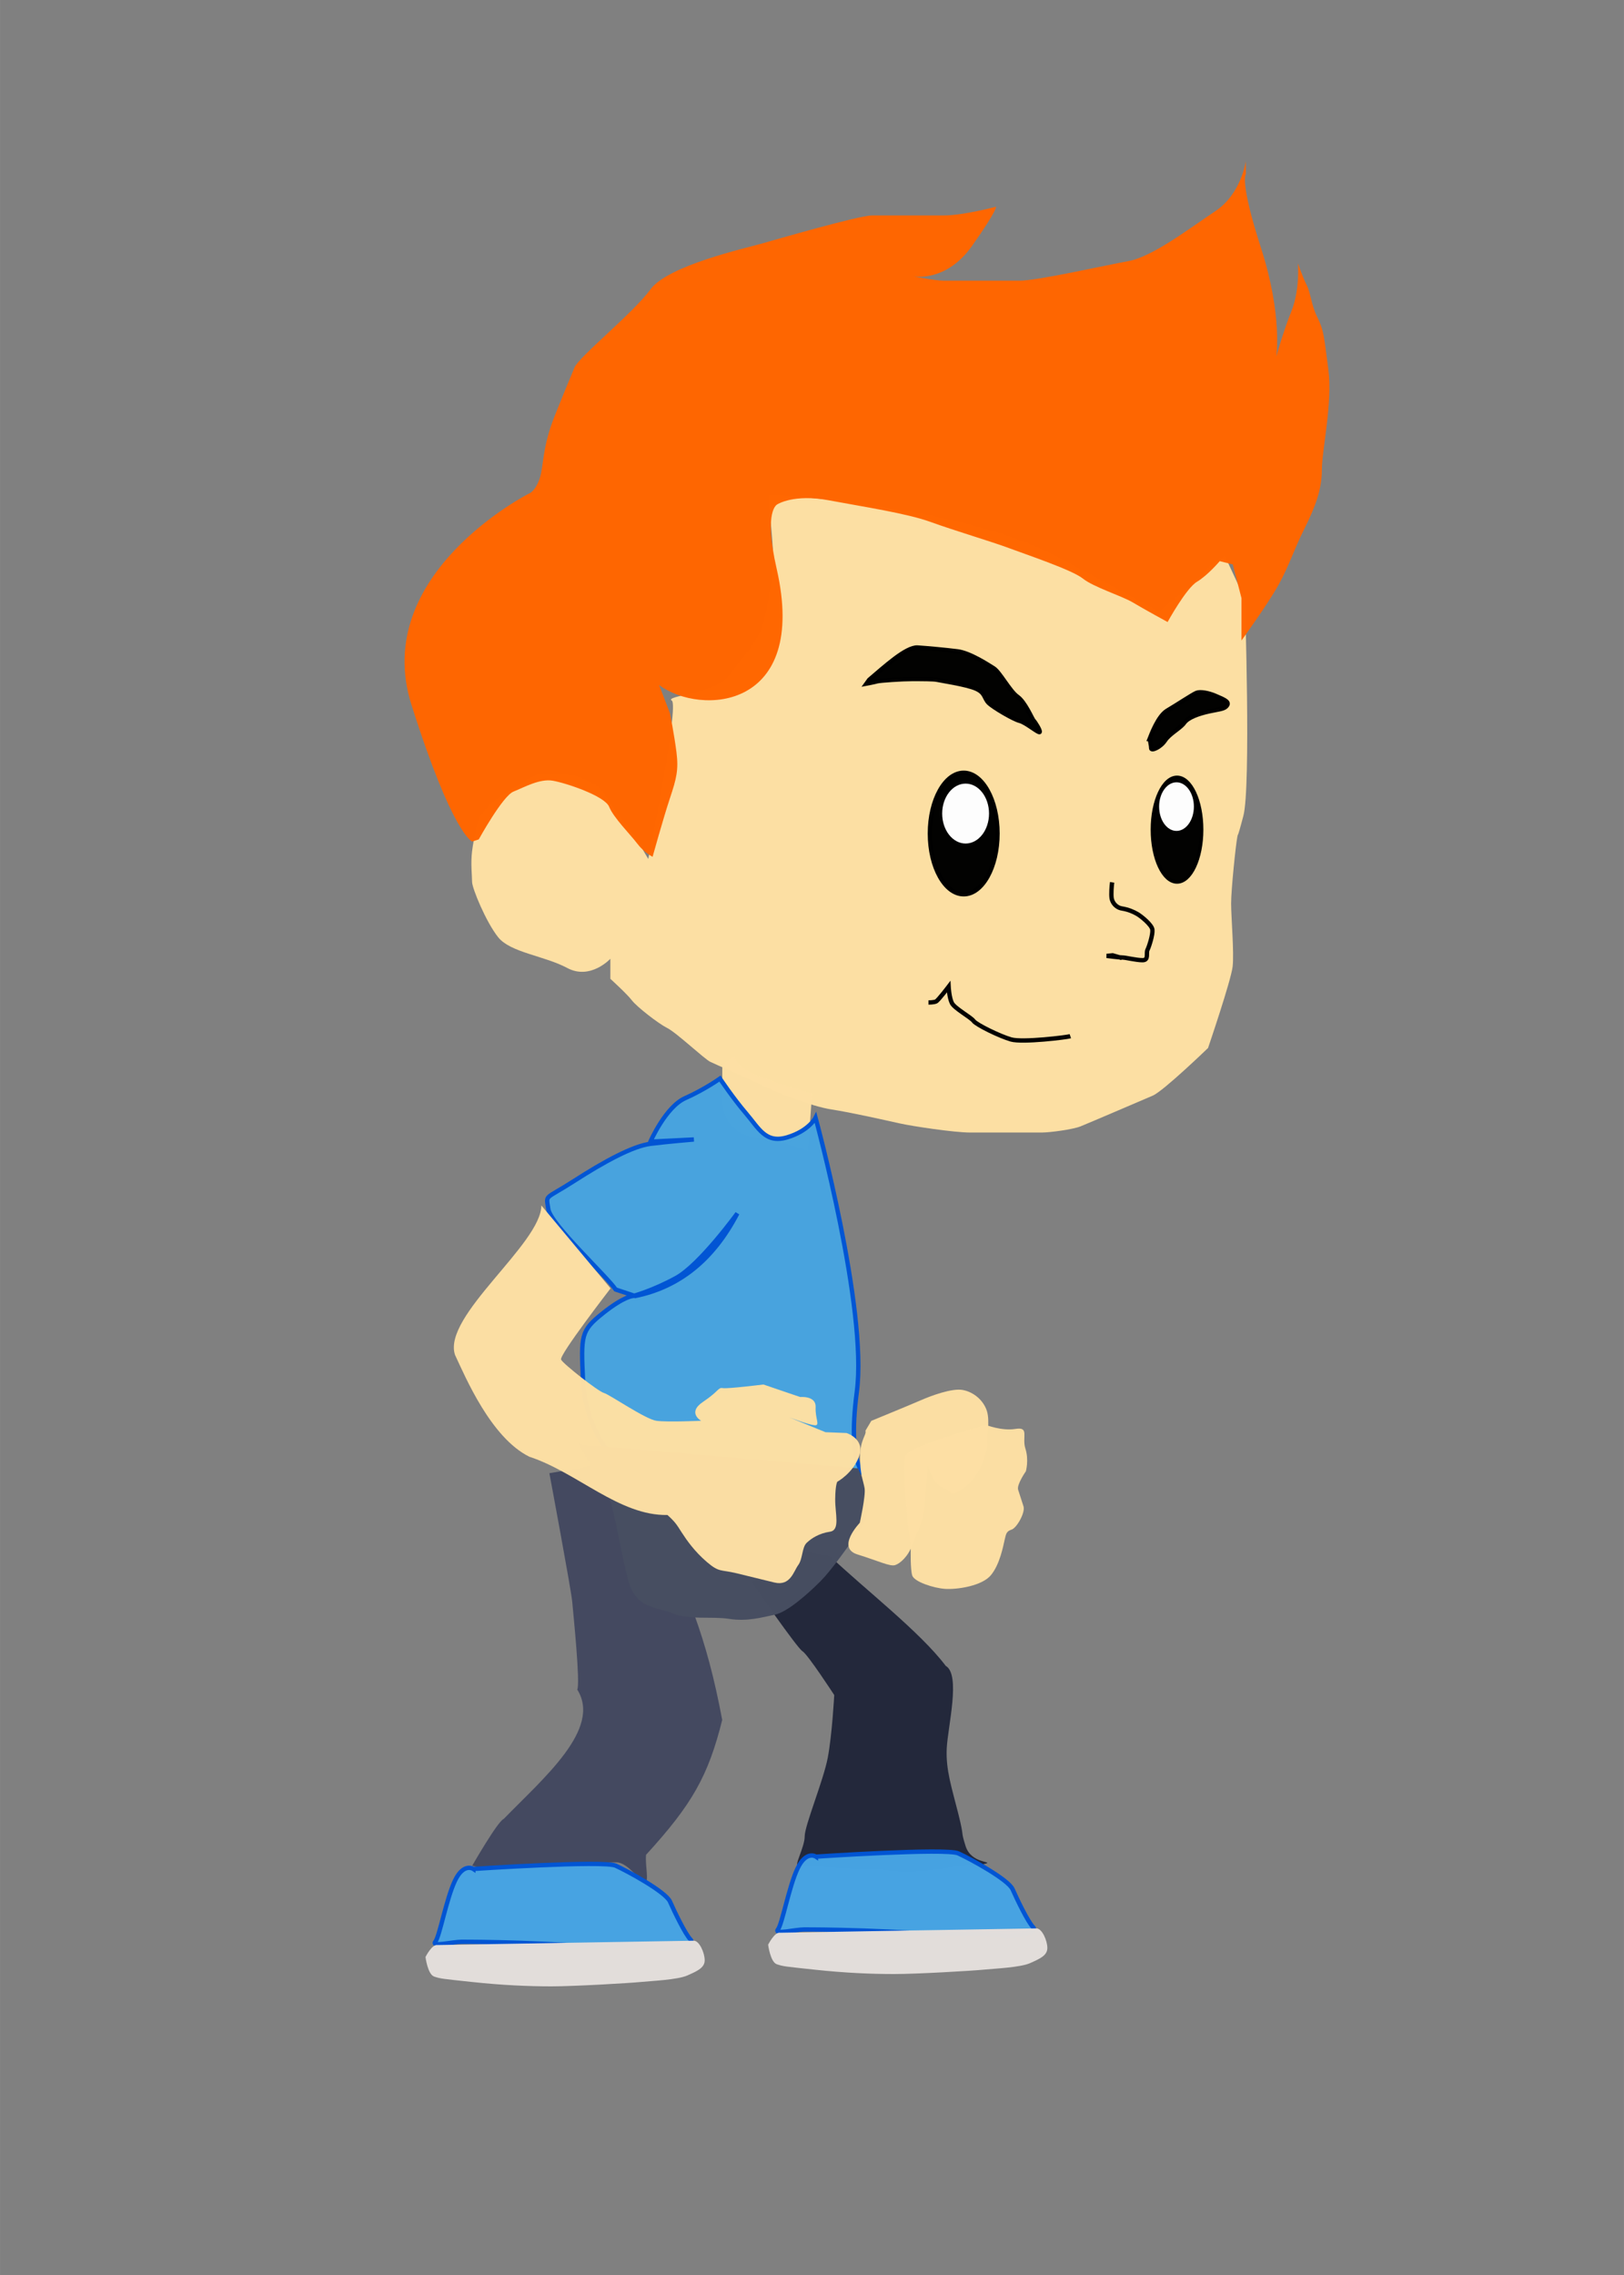 <?xml version="1.0" encoding="UTF-8" standalone="no"?>
<!-- Created with Inkscape (http://www.inkscape.org/) -->

<svg
   width="50"
   height="70"
   viewBox="0 0 13.229 18.521"
   version="1.1"
   id="svg18473"
   xml:space="preserve"
   inkscape:version="1.2.2 (732a01da63, 2022-12-09)"
   sodipodi:docname="idle2.svg"
   xmlns:inkscape="http://www.inkscape.org/namespaces/inkscape"
   xmlns:sodipodi="http://sodipodi.sourceforge.net/DTD/sodipodi-0.dtd"
   xmlns="http://www.w3.org/2000/svg"
   xmlns:svg="http://www.w3.org/2000/svg"><rect x="0" y="0" width="13.229" height="18.521" fill="#808080" stroke="none"/><sodipodi:namedview
     id="namedview18475"
     pagecolor="#ffffff"
     bordercolor="#000000"
     borderopacity="0.25"
     inkscape:showpageshadow="2"
     inkscape:pageopacity="0.0"
     inkscape:pagecheckerboard="0"
     inkscape:deskcolor="#d1d1d1"
     inkscape:document-units="mm"
     showgrid="true"
     inkscape:zoom="4"
     inkscape:cx="-25.375"
     inkscape:cy="46.5"
     inkscape:window-width="1366"
     inkscape:window-height="705"
     inkscape:window-x="-8"
     inkscape:window-y="-8"
     inkscape:window-maximized="1"
     inkscape:current-layer="g32875"><inkscape:grid
       type="xygrid"
       id="grid36773"
       originx="0"
       originy="0" /></sodipodi:namedview><defs
     id="defs18470" /><g
     inkscape:label="Capa 1"
     inkscape:groupmode="layer"
     id="layer1"><g
       id="g32875"
       transform="matrix(0.354,0,0,0.354,0.19,-34.875)"><path
         style="opacity:0.99;fill:#fde0a4;fill-opacity:1;fill-rule:nonzero;stroke:none;stroke-width:0.1;stroke-dasharray:none;stroke-opacity:1;paint-order:fill markers stroke"
         d="m 14.38,118.272 c 0,0 0.718,-3.538 0.541,-3.644 -0.177,-0.106 1.025,-0.177 1.308,-0.566 0.283,-0.389 0.707,-0.813 0.813,-1.273 0.106,-0.46 0.212,-1.096 0.212,-1.45 0,-0.354 -0.106,-1.308 -0.106,-1.308 v -0.141 c 0,0 4.349,0.212 6.612,1.414 2.263,1.202 2.369,1.273 2.369,1.273 0,0 0.99,-0.778 1.061,-0.919 0.071,-0.141 0.46,-0.354 0.46,-0.354 l 0.46,0.99 c 0,0 0.141,4.314 -0.035,4.985 -0.177,0.672 -0.106,0.318 -0.141,0.495 -0.035,0.177 -0.141,1.202 -0.141,1.52 0,0.318 0.071,1.131 0.035,1.45 -0.035,0.318 -0.566,1.874 -0.566,1.874 0,0 -1.025,0.99 -1.273,1.096 -0.247,0.106 -1.485,0.636 -1.662,0.707 -0.177,0.071 -0.707,0.141 -0.884,0.141 -0.177,0 -1.308,0 -1.662,0 -0.354,0 -1.308,-0.141 -1.626,-0.212 -0.318,-0.071 -1.096,-0.247 -1.556,-0.318 -0.46,-0.071 -1.273,-0.389 -1.626,-0.566 -0.354,-0.177 -1.025,-0.46 -1.167,-0.53 -0.141,-0.071 -0.778,-0.672 -0.99,-0.778 -0.212,-0.106 -0.707,-0.495 -0.813,-0.636 -0.106,-0.141 -0.495,-0.495 -0.495,-0.495 v -0.46 c 0,0 -0.46,0.495 -0.99,0.212 -0.53,-0.283 -1.308,-0.354 -1.591,-0.707 -0.283,-0.354 -0.601,-1.131 -0.601,-1.273 0,-0.141 -0.035,-0.424 0,-0.707 0.035,-0.283 0.141,-0.743 0.141,-0.743 0,0 0.212,-0.354 0.636,-0.601 0.424,-0.247 0.566,-0.389 0.778,-0.424 0.212,-0.035 0.849,0.035 0.849,0.035 0,0 0.495,0.177 0.601,0.354 0.106,0.177 0.318,0.46 0.424,0.601 0.106,0.141 0.354,0.46 0.424,0.601 0.071,0.141 0.201,0.356 0.201,0.356 z"
         id="path20216" /><path
         style="opacity:0.99;fill:#ff6600;fill-opacity:1;fill-rule:nonzero;stroke:none;stroke-width:0.1;stroke-dasharray:none;stroke-opacity:1;paint-order:fill markers stroke"
         d="m 11.63,109.871 c 0,0 -3.65,1.85 -2.7,4.85 0.95,3 1.4,3.15 1.4,3.15 l 0.15,-0.05 c 0,0 0.55,-1 0.8,-1.1 0.25,-0.1 0.6,-0.3 0.9,-0.25 0.3,0.05 1.2,0.35 1.3,0.6 0.1,0.25 0.5,0.65 0.65,0.85 0.15,0.2 0.35,0.3 0.35,0.3 0,0 0.25,-0.9 0.4,-1.35 0.15,-0.45 0.2,-0.65 0.15,-1.05 -0.05,-0.4 -0.15,-0.9 -0.15,-0.9 l -0.25,-0.65 c 0.955,0.712 3.449,0.576 2.704,-2.679 -0.311,-1.36 0.021,-1.479 0.021,-1.479 0,0 0.376,-0.241 1.176,-0.091 0.8,0.15 1.8,0.3 2.35,0.5 0.55,0.2 1.4,0.45 1.8,0.6 0.4,0.15 1.45,0.5 1.7,0.7 0.25,0.2 0.9,0.4 1.15,0.55 0.25,0.15 0.8,0.45 0.8,0.45 0,0 0.425,-0.775 0.675,-0.925 0.25,-0.15 0.525,-0.475 0.525,-0.475 l 0.3,0.075 0.2,0.775 -3e-6,0.975 c 0,0 0.6,-0.825 0.85,-1.275 0.25,-0.45 0.35,-0.8 0.6,-1.3 0.25,-0.5 0.4,-0.9 0.4,-1.35 0,-0.45 0.25,-1.55 0.15,-2.3 -0.1,-0.75 -0.1,-0.9 -0.25,-1.2 -0.15,-0.3 -0.15,-0.55 -0.25,-0.75 -0.1,-0.2 -0.2,-0.5 -0.2,-0.5 0,0 0.05,0.6 -0.15,1.1 -0.2,0.5 -0.35,1.05 -0.35,1.05 0,0 0.15,-0.95 -0.35,-2.5 -0.5,-1.55 -0.35,-1.7 -0.35,-1.7 v -0.3 c 0,0 -0.1,0.75 -0.7,1.15 -0.6,0.4 -1.45,1.05 -2,1.15 -0.55,0.1 -2.1,0.45 -2.5,0.45 h -1.75 c -0.2,0 -0.7,-0.1 -0.7,-0.1 0,0 0.75,0.15 1.35,-0.7 0.6,-0.85 0.55,-0.9 0.55,-0.9 0,0 -0.75,0.2 -1.2,0.2 h -1.65 c -0.3,0 -2.2,0.55 -2.55,0.65 -0.35,0.1 -2.15,0.5 -2.55,1.05 -0.4,0.55 -1.65,1.55 -1.75,1.8 -0.1,0.25 -0.15,0.35 -0.45,1.1 -0.3,0.75 -0.25,1.15 -0.35,1.45 -0.1,0.3 -0.25,0.35 -0.25,0.35 z"
         id="path20218"
         sodipodi:nodetypes="csccsssscssccscssssscsccccsssssscscsccsssscscssssssscc" /><path
         style="opacity:0.99;fill:#fde0a4;fill-opacity:0.992;fill-rule:nonzero;stroke:none;stroke-width:0.109;stroke-dasharray:none;stroke-opacity:1;paint-order:fill markers stroke"
         d="m 16.084,123.001 v 0.706 c 0,0 -0.092,0.835 0.734,0.963 0.826,0.128 1.239,0.321 1.239,0.321 l 0.092,-1.323 c 0,0 -0.734,-0.218 -1.239,-0.41 -0.505,-0.193 -0.551,-0.449 -0.551,-0.449 z"
         id="path20220"
         sodipodi:nodetypes="ccsccscc" /><path
         style="opacity:0.99;fill:#48a4df;fill-opacity:1;fill-rule:nonzero;stroke:#0055d4;stroke-width:0.1;stroke-dasharray:none;stroke-opacity:1;paint-order:fill markers stroke"
         d="m 13.63,128.172 c -0.2,-0.3 -1.5,-1.5 -1.55,-1.85 -0.05,-0.35 -0.1,-0.2 0.6,-0.65 0.7,-0.45 1.35,-0.8 1.75,-0.85 0.4,-0.05 1,-0.1 1,-0.1 l -1,0.05 c 0,0 0.35,-0.8 0.8,-1 0.45,-0.2 0.8,-0.45 0.8,-0.45 0,0 0.3,0.45 0.6,0.8 0.3,0.35 0.45,0.7 0.95,0.55 0.5,-0.15 0.65,-0.45 0.65,-0.45 0,0 1.2,4.4 0.95,6.3 -0.25,1.9 0.3,1.8 0,1.9 -0.3,0.1 -2.05,0.05 -2.05,0.05 0,0 -1.1,-0.25 -1.3,-0.25 h -1.35 c -0.25,0 -0.5,0.25 -0.75,0 -0.25,-0.25 -0.8,-0.9 -0.85,-1.95 -0.05,-1.05 -0.05,-1.15 0.45,-1.55 0.5,-0.4 0.7,-0.4 0.7,-0.4 0,0 0.441,-0.115 0.991,-0.415 0.55,-0.3 1.409,-1.485 1.409,-1.485 -0.549,1.055 -1.33,1.693 -2.35,1.9 z"
         id="path20222"
         sodipodi:nodetypes="csssccscsscsscssssscsccc" /><path
         style="opacity:0.99;fill:#444960;fill-opacity:1;fill-rule:nonzero;stroke:none;stroke-width:0.1;stroke-dasharray:none;stroke-opacity:1;paint-order:fill markers stroke"
         d="m 12.105,132.397 c 0,0 0.5,2.675 0.525,2.95 0.025,0.275 0.191,1.9 0.116,2.025 0.571,0.907 -0.781,2.038 -1.691,2.975 -0.137,0.049 -0.725,1.075 -0.725,1.075 0,0 0.55,0.15 0.725,0.15 0.175,0 1.325,-0.125 1.65,-0.175 0.325,-0.05 0.7,-0.05 0.95,-0.05 0.25,0 0.55,0.45 0.65,0.45 0.1,0 0,-0.375 0.025,-0.625 1.06,-1.158 1.431,-1.814 1.752,-3.101 -0.368,-1.962 -0.81,-2.932 -1.552,-4.549 -0.25,-0.35 -0.975,-1.375 -0.975,-1.375 z"
         id="path20232"
         sodipodi:nodetypes="cscccscssccccc" /><path
         style="opacity:0.99;fill:#23283b;fill-opacity:1;fill-rule:nonzero;stroke:none;stroke-width:0.1;stroke-dasharray:none;stroke-opacity:1;paint-order:fill markers stroke"
         d="m 16.755,134.898 c 0,0 1.048,1.517 1.173,1.592 0.125,0.075 0.732,1.009 0.732,1.009 0,0 -0.049,0.916 -0.149,1.441 -0.1,0.525 -0.531,1.558 -0.531,1.808 0,0.25 -0.25,0.675 -0.15,0.675 0.1,0 1,0.075 1.6,0.075 0.6,0 0.625,0.15 1.475,0.025 0.85,-0.125 1.1,-0.1 1.25,-0.15 0.15,-0.05 -0.347,0 -0.472,-0.4 -0.125,-0.4 -0.017,-0.141 -0.167,-0.741 -0.15,-0.6 -0.292,-1.009 -0.267,-1.509 0.025,-0.5 0.327,-1.695 -0.023,-1.895 -0.59,-0.783 -1.875,-1.773 -2.671,-2.53 l -0.75,-0.125 c 0,0 -0.65,0.525 -0.75,0.575 l -0.3,0.15 z"
         id="path20234"
         sodipodi:nodetypes="cscsssscsssscccccc" /><path
         style="opacity:0.99;fill:#474e61;fill-opacity:1;fill-rule:nonzero;stroke:none;stroke-width:0.114;stroke-dasharray:none;stroke-opacity:1;paint-order:fill markers stroke"
         d="m 12.895,131.746 6.308,0.54 c 0,0 0.46,0.826 0.102,1.334 -0.358,0.508 -0.715,1.016 -0.97,1.27 -0.255,0.254 -0.741,0.699 -1.047,0.762 -0.306,0.064 -0.638,0.159 -1.047,0.095 -0.409,-0.064 -0.919,0.032 -1.302,-0.127 -0.383,-0.159 -0.843,-0.095 -1.021,-0.762 -0.179,-0.667 -0.332,-1.715 -0.46,-1.937 -0.128,-0.222 -0.69,-1.207 -0.69,-1.207 z"
         id="path20230" /><path
         style="opacity:0.99;fill:#47a3e3;fill-opacity:1;fill-rule:nonzero;stroke:#0055d4;stroke-width:0.1;stroke-dasharray:none;stroke-opacity:1;paint-order:fill markers stroke"
         d="m 10.355,141.498 c 0,0 3,-0.2 3.275,-0.075 0.275,0.125 1.15,0.6 1.25,0.825 0.1,0.225 0.35,0.75 0.475,0.875 0.125,0.125 -0.55,0.25 -0.725,0.2 -0.175,-0.05 -0.9,-0.05 -1.35,-0.05 -0.45,0 -1.075,-0.05 -1.825,-0.075 -0.75,-0.025 -1.175,-0.025 -1.375,-0.025 -0.2,0 -0.7,0.125 -0.6,0 0.1,-0.125 0.25,-0.975 0.45,-1.4 0.2,-0.425 0.425,-0.275 0.425,-0.275 z"
         id="path20236" /><path
         style="opacity:0.99;fill:#e3dedb;fill-opacity:1;fill-rule:nonzero;stroke:none;stroke-width:0.1;stroke-dasharray:none;stroke-opacity:1;paint-order:fill markers stroke"
         d="m 9.529,143.248 c -0.125,-0.025 -0.275,0.275 -0.275,0.275 0,0 0.05,0.4 0.2,0.45 0.15,0.05 0.175,0.05 0.875,0.125 0.7,0.075 1.3,0.1 1.825,0.1 0.525,0 1.8,-0.075 2.05,-0.1 0.25,-0.025 0.85,-0.05 1.075,-0.15 0.225,-0.1 0.4,-0.175 0.4,-0.35 0,-0.175 -0.125,-0.45 -0.25,-0.45 -0.125,0 -5.9,0.1 -5.9,0.1 z"
         id="path20238" /><path
         style="opacity:0.99;fill:#47a3e3;fill-opacity:1;fill-rule:nonzero;stroke:#0055d4;stroke-width:0.1;stroke-dasharray:none;stroke-opacity:1;paint-order:fill markers stroke"
         d="m 18.239,141.215 c 0,0 3,-0.2 3.275,-0.075 0.275,0.125 1.15,0.6 1.25,0.825 0.1,0.225 0.35,0.75 0.475,0.875 0.125,0.125 -0.55,0.25 -0.725,0.2 -0.175,-0.05 -0.9,-0.05 -1.35,-0.05 -0.45,0 -1.075,-0.05 -1.825,-0.075 -0.75,-0.025 -1.175,-0.025 -1.375,-0.025 -0.2,0 -0.7,0.125 -0.6,0 0.1,-0.125 0.25,-0.975 0.45,-1.4 0.2,-0.425 0.425,-0.275 0.425,-0.275 z"
         id="path20240" /><path
         style="opacity:0.99;fill:#e3dedb;fill-opacity:1;fill-rule:nonzero;stroke:none;stroke-width:0.1;stroke-dasharray:none;stroke-opacity:1;paint-order:fill markers stroke"
         d="m 17.414,142.965 c -0.125,-0.025 -0.275,0.275 -0.275,0.275 0,0 0.05,0.4 0.2,0.45 0.15,0.05 0.175,0.05 0.875,0.125 0.7,0.075 1.3,0.1 1.825,0.1 0.525,0 1.8,-0.075 2.05,-0.1 0.25,-0.025 0.85,-0.05 1.075,-0.15 0.225,-0.1 0.4,-0.175 0.4,-0.35 0,-0.175 -0.125,-0.45 -0.25,-0.45 -0.125,0 -5.9,0.1 -5.9,0.1 z"
         id="path20242" /><ellipse
         style="opacity:0.99;fill:#000000;fill-opacity:1;fill-rule:nonzero;stroke:#000000;stroke-width:0.1;stroke-dasharray:none;stroke-opacity:1;paint-order:fill markers stroke"
         id="ellipse20244"
         cx="21.639"
         cy="117.686"
         rx="0.778"
         ry="1.397" /><ellipse
         style="opacity:0.99;fill:#000000;fill-opacity:1;fill-rule:nonzero;stroke:#000000;stroke-width:0.079;stroke-dasharray:none;stroke-opacity:1;paint-order:fill markers stroke"
         id="ellipse20246"
         cx="26.548"
         cy="117.597"
         rx="0.567"
         ry="1.204" /><ellipse
         style="opacity:0.99;fill:#ffffff;fill-opacity:1;fill-rule:nonzero;stroke:none;stroke-width:0.1;stroke-dasharray:none;stroke-opacity:1;paint-order:fill markers stroke"
         id="ellipse20248"
         cx="21.683"
         cy="117.227"
         rx="0.539"
         ry="0.689" /><ellipse
         style="opacity:0.99;fill:#ffffff;fill-opacity:1;fill-rule:nonzero;stroke:none;stroke-width:0.078;stroke-dasharray:none;stroke-opacity:1;paint-order:fill markers stroke"
         id="ellipse20250"
         cx="26.536"
         cy="117.067"
         rx="0.4"
         ry="0.559" /><path
         style="opacity:0.99;fill:#000000;fill-opacity:1;fill-rule:nonzero;stroke:#000000;stroke-width:0.1;stroke-dasharray:none;stroke-opacity:1;paint-order:fill markers stroke"
         d="m 19.464,114.151 c 0.336,-0.283 0.849,-0.76 1.114,-0.743 0.265,0.018 0.636,0.053 0.919,0.088 0.283,0.035 0.689,0.301 0.831,0.389 0.141,0.088 0.371,0.53 0.548,0.654 0.177,0.124 0.336,0.513 0.371,0.548 0.035,0.035 0.159,0.23 0.141,0.265 -0.018,0.035 -0.318,-0.221 -0.46,-0.256 -0.141,-0.035 -0.61,-0.309 -0.716,-0.415 -0.106,-0.106 -0.071,-0.23 -0.292,-0.327 -0.221,-0.097 -0.822,-0.186 -0.893,-0.203 -0.071,-0.018 -0.354,-0.018 -0.575,-0.018 -0.221,0 -0.743,0.035 -0.804,0.053 -0.062,0.018 -0.247,0.053 -0.247,0.053 z"
         id="path20252" /><path
         style="opacity:0.99;fill:#000000;fill-opacity:1;fill-rule:nonzero;stroke:#000000;stroke-width:0.1;stroke-dasharray:none;stroke-opacity:1;paint-order:fill markers stroke"
         d="m 25.917,115.512 c 0.035,-0.088 0.194,-0.53 0.407,-0.654 0.212,-0.124 0.583,-0.371 0.672,-0.407 0.088,-0.035 0.283,0 0.442,0.071 0.159,0.071 0.318,0.124 0.265,0.212 -0.053,0.088 -0.159,0.088 -0.407,0.141 -0.247,0.053 -0.495,0.141 -0.583,0.265 -0.088,0.124 -0.336,0.247 -0.442,0.407 -0.106,0.159 -0.318,0.247 -0.318,0.177 0,-0.071 -0.035,-0.212 -0.035,-0.212 z"
         id="path20254" /><path
         style="opacity:0.99;fill:none;fill-opacity:1;fill-rule:nonzero;stroke:#000000;stroke-width:0.1;stroke-dasharray:none;stroke-opacity:1;paint-order:fill markers stroke"
         d="m 25.055,118.809 c -0.012,0.075 -0.025,0.275 -0.012,0.363 0.012,0.087 0.088,0.213 0.238,0.238 0.15,0.025 0.263,0.075 0.35,0.125 0.088,0.05 0.338,0.25 0.35,0.363 0.013,0.113 -0.075,0.388 -0.113,0.463 -0.037,0.075 0.037,0.238 -0.113,0.238 -0.15,0 -0.388,-0.062 -0.463,-0.062 -0.075,0 -0.363,-0.037 -0.363,-0.037 l 0.138,-0.013 0.213,0.062"
         id="path20256" /><path
         style="opacity:0.99;fill:none;fill-opacity:1;fill-rule:nonzero;stroke:#000000;stroke-width:0.1;stroke-dasharray:none;stroke-opacity:1;paint-order:fill markers stroke"
         d="m 24.093,122.347 c -0.075,0.025 -1.1,0.15 -1.363,0.075 -0.263,-0.075 -0.8,-0.338 -0.863,-0.425 -0.062,-0.087 -0.438,-0.288 -0.5,-0.413 -0.062,-0.125 -0.075,-0.375 -0.075,-0.375 0,0 -0.238,0.313 -0.288,0.338 -0.05,0.025 -0.175,0.025 -0.175,0.025"
         id="path20258" /><path
         style="opacity:0.99;fill:#fde0a4;fill-opacity:0.992;fill-rule:nonzero;stroke:none;stroke-width:0.1;stroke-dasharray:none;stroke-opacity:1;paint-order:fill markers stroke"
         d="m 11.921,126.24 1.592,1.906 c 0,0 -1.19,1.539 -1.139,1.639 0.05,0.1 0.857,0.733 0.987,0.767 0.13,0.035 0.954,0.606 1.209,0.64 0.255,0.034 1.027,-0.001 1.027,-0.001 0,0 -0.331,-0.184 0.044,-0.435 0.374,-0.251 0.344,-0.336 0.454,-0.316 0.11,0.02 0.935,-0.083 0.935,-0.083 l 0.846,0.288 c 0,0 0.37,-0.036 0.356,0.234 -0.014,0.27 0.116,0.43 -0.029,0.415 -0.145,-0.015 -0.581,-0.183 -0.581,-0.183 l 0.836,0.343 0.485,0.019 c 0,0 0.43,0.134 0.291,0.529 -0.139,0.395 -0.503,0.591 -0.503,0.591 0,0 -0.045,0.06 -0.049,0.4 -0.004,0.34 0.122,0.715 -0.123,0.75 -0.245,0.036 -0.425,0.151 -0.534,0.256 -0.11,0.105 -0.089,0.37 -0.194,0.511 -0.105,0.14 -0.179,0.491 -0.549,0.401 -0.37,-0.089 -0.5,-0.124 -0.871,-0.213 -0.37,-0.089 -0.395,-0.014 -0.681,-0.258 -0.286,-0.244 -0.466,-0.504 -0.582,-0.683 -0.115,-0.18 -0.141,-0.23 -0.326,-0.399 -1.106,0.023 -2.077,-0.979 -3.179,-1.34 -0.884,-0.437 -1.471,-1.833 -1.71,-2.342 -0.296,-0.893 1.987,-2.555 1.987,-3.437 z"
         id="path20224"
         sodipodi:nodetypes="ccscccccccscccccccccccccscccc" /><path
         style="opacity:0.99;fill:#fde0a4;fill-opacity:0.992;fill-rule:nonzero;stroke:none;stroke-width:0.1;stroke-dasharray:none;stroke-opacity:1;paint-order:fill markers stroke"
         d="m 19.378,131.42 c 0.031,0.095 -0.12,0.197 -0.124,0.592 -0.004,0.395 0.074,0.554 0.104,0.728 0.03,0.174 -0.11,0.798 -0.11,0.798 0,0 -0.551,0.572 -0.054,0.727 0.497,0.155 0.749,0.283 0.868,0.245 0.119,-0.038 0.302,-0.203 0.399,-0.471 0.097,-0.268 0.234,-0.496 0.276,-0.851 0.043,-0.355 0.072,-0.996 0.072,-0.996 0,0 0.091,0.444 0.359,0.541 0.268,0.097 0.085,0.262 0.474,0.004 0.39,-0.257 0.553,-0.889 0.539,-1.015 -0.015,-0.127 0.068,-0.521 -0.009,-0.759 -0.077,-0.238 -0.297,-0.43 -0.549,-0.479 -0.253,-0.05 -0.744,0.136 -0.975,0.237 -0.23,0.101 -1.135,0.472 -1.135,0.472 z"
         id="path20226"
         sodipodi:nodetypes="csscsssscsssssscc" /><path
         style="opacity:0.99;fill:#fde0a4;fill-opacity:0.992;fill-rule:nonzero;stroke:none;stroke-width:0.1;stroke-dasharray:none;stroke-opacity:1;paint-order:fill markers stroke"
         d="m 20.421,134.157 c 0,0 -0.012,0.451 0.034,0.593 0.046,0.143 0.488,0.289 0.756,0.307 0.269,0.018 0.847,-0.064 1.054,-0.315 0.208,-0.251 0.283,-0.67 0.316,-0.812 0.033,-0.142 0.041,-0.197 0.16,-0.236 0.119,-0.038 0.32,-0.393 0.274,-0.535 -0.046,-0.143 -0.085,-0.262 -0.123,-0.381 -0.038,-0.119 0.178,-0.425 0.178,-0.425 0,0 0.073,-0.26 -0.011,-0.522 -0.085,-0.262 0.099,-0.505 -0.225,-0.453 -0.325,0.053 -0.687,-0.093 -0.687,-0.093 0,0 -1.736,0.483 -1.848,0.703 -0.113,0.22 0.123,2.167 0.123,2.167 z"
         id="path20228" /></g></g></svg>
